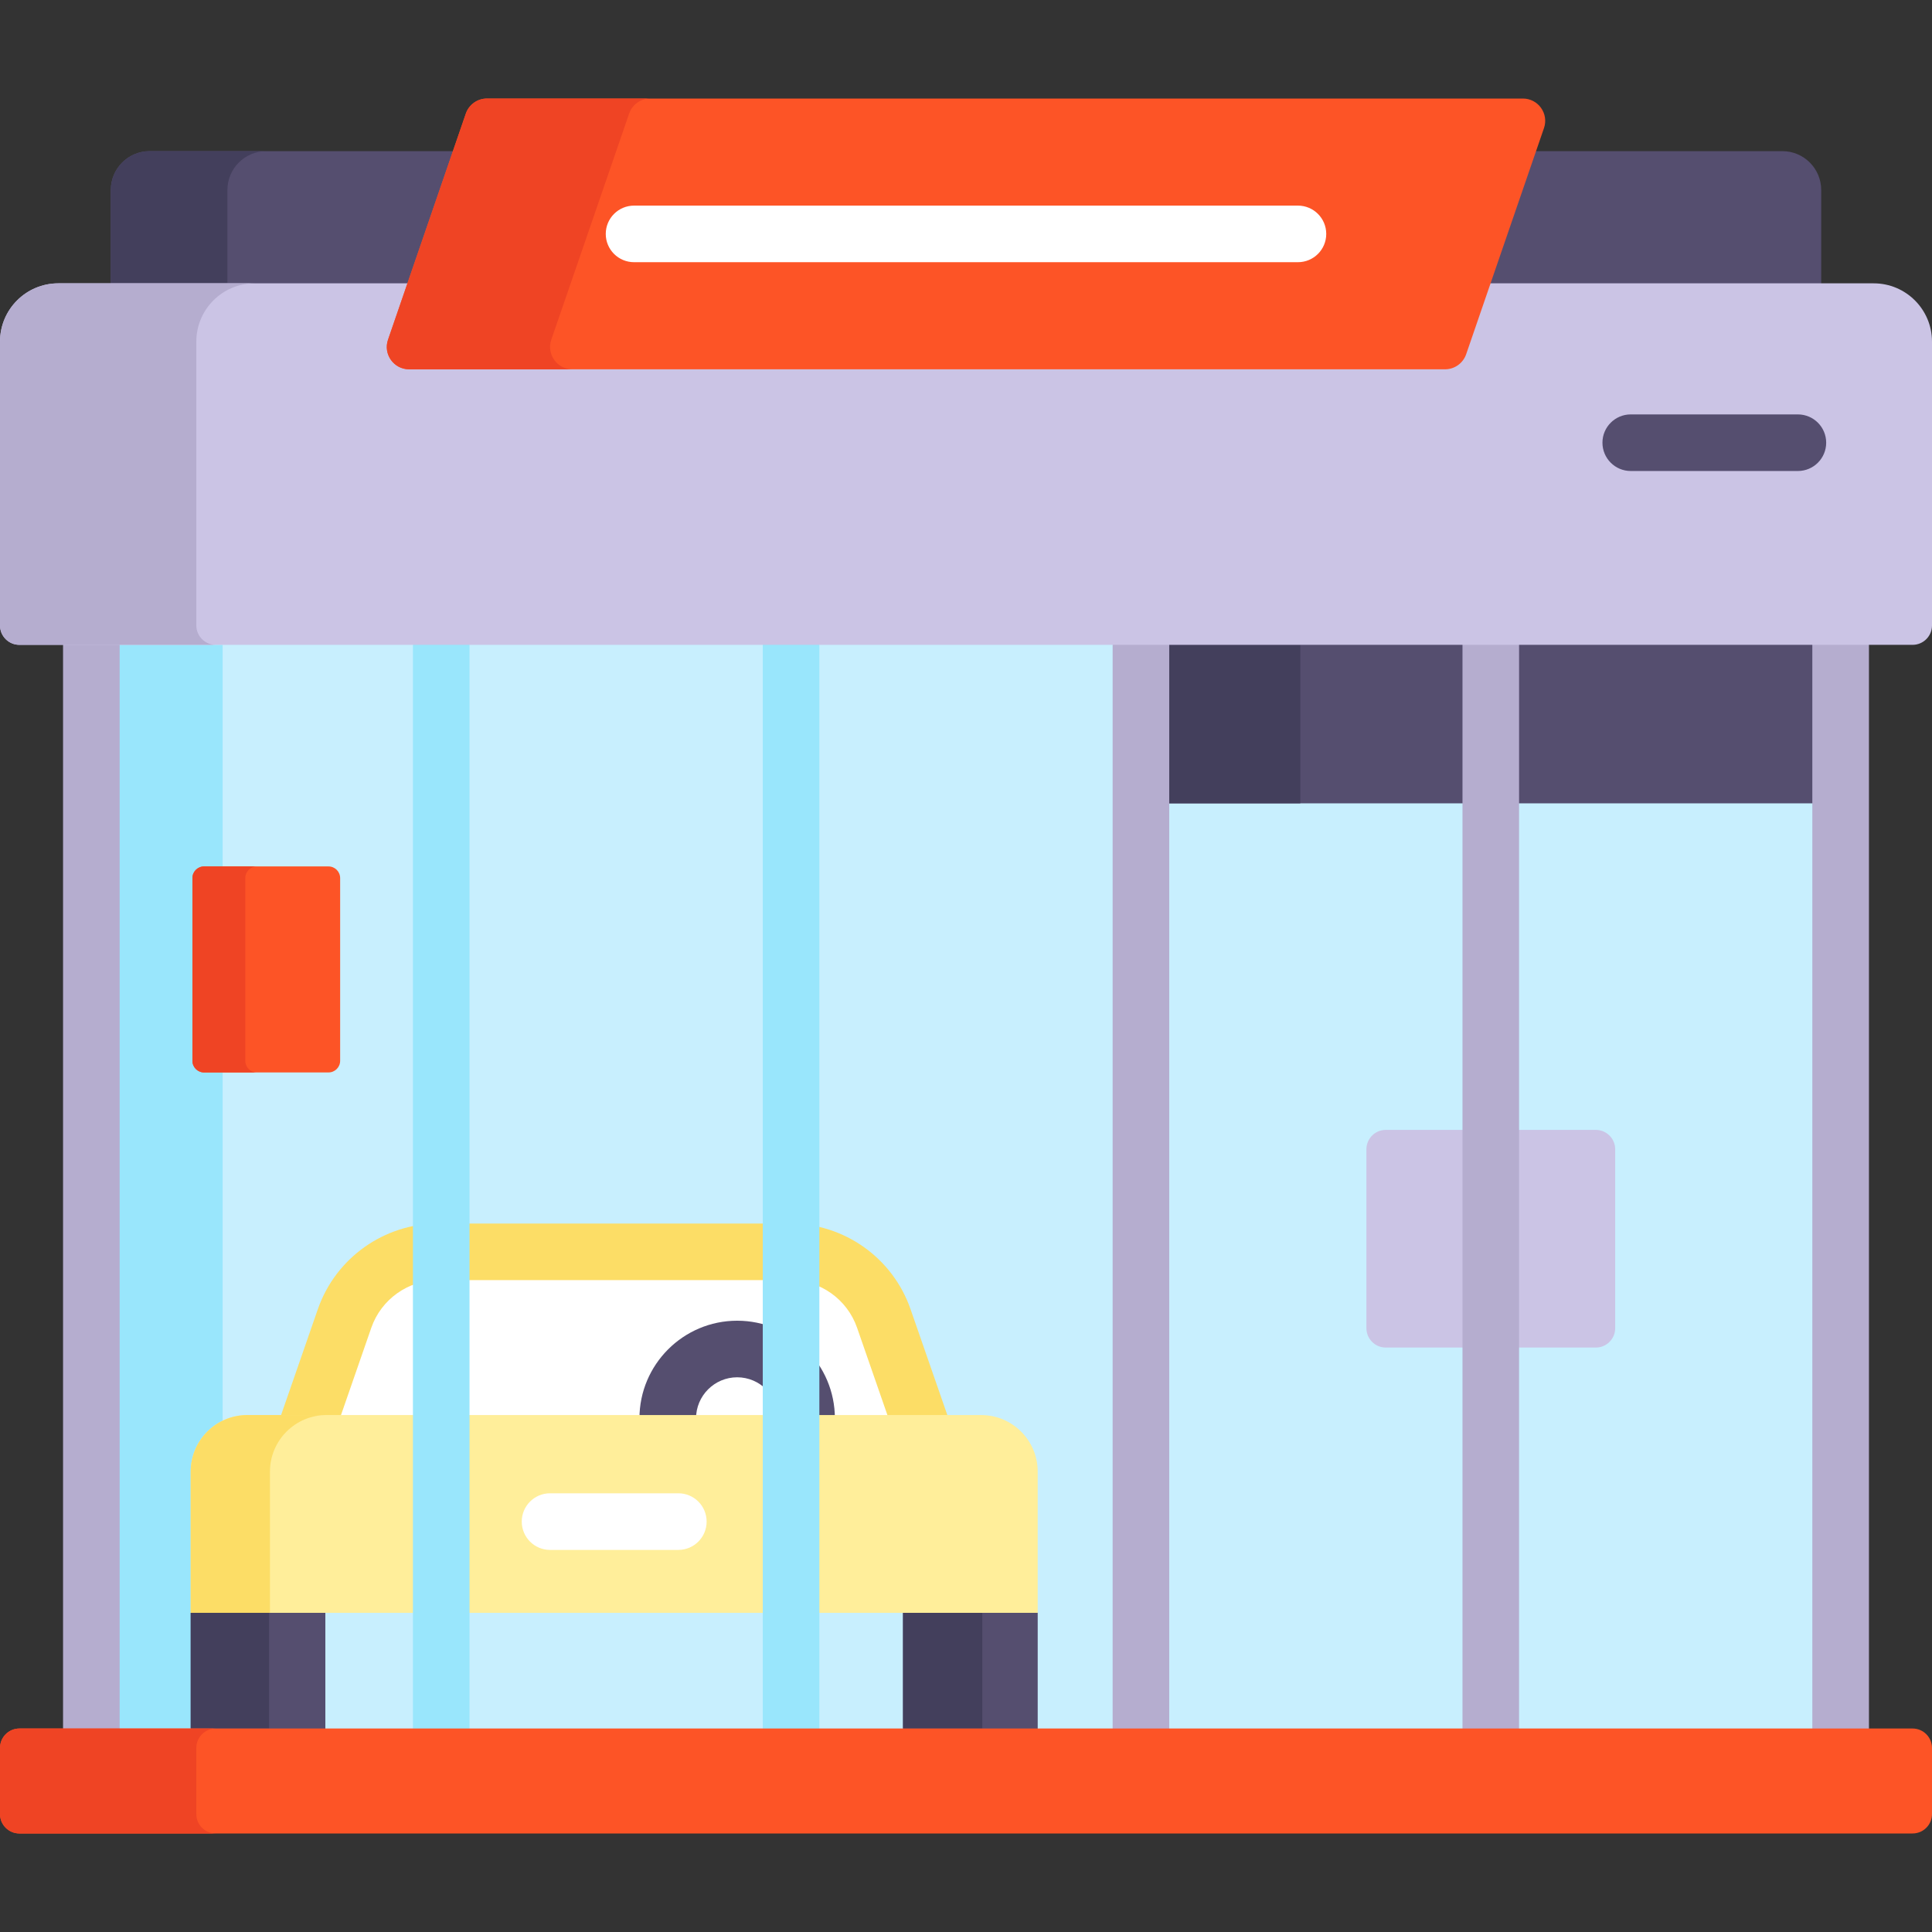 <svg width="52" height="52" viewBox="0 0 52 52" fill="none" xmlns="http://www.w3.org/2000/svg">
<rect x="0" y="0" width="52" height="52" fill="#333333" stroke="none"/>
<g clip-path="url(#clip0_11742_57675)">
<path d="M2.459 17.255H49.541V46.625H2.459V17.255Z" fill="#C8EFFE"/>
<path d="M31.368 17.255H48.881V21.622H31.368V17.255Z" fill="#554E6F"/>
<path d="M31.47 17.356H34.998V21.622H31.47V17.356Z" fill="#433F5C"/>
<path d="M2.459 17.356H5.992V46.523H2.459V17.356Z" fill="#99E6FC"/>
<path d="M36.777 30.934V35.747C36.777 36.036 37.011 36.27 37.3 36.27H42.95C43.239 36.27 43.473 36.036 43.473 35.747V30.934C43.473 30.645 43.239 30.411 42.95 30.411H37.3C37.011 30.411 36.777 30.645 36.777 30.934Z" fill="#CBC4E5"/>
<path d="M5.179 23.634V28.551C5.179 28.725 5.32 28.865 5.493 28.865H8.841C9.014 28.865 9.155 28.725 9.155 28.551V23.634C9.155 23.46 9.014 23.32 8.841 23.32H5.493C5.32 23.32 5.179 23.46 5.179 23.634Z" fill="#FD5426"/>
<path d="M6.602 28.551V23.634C6.602 23.46 6.742 23.32 6.915 23.32H5.493C5.32 23.32 5.179 23.46 5.179 23.634V28.551C5.179 28.725 5.32 28.865 5.493 28.865H6.915C6.742 28.865 6.602 28.725 6.602 28.551Z" fill="#EF4424"/>
<path d="M24.726 38.188L23.788 35.486C23.414 34.413 22.403 33.693 21.266 33.693H11.796C10.66 33.693 9.648 34.413 9.275 35.486L8.336 38.188H24.726Z" fill="white"/>
<path d="M9.143 38.188L9.994 35.736C10.261 34.97 10.985 34.455 11.796 34.455H21.266C22.077 34.455 22.802 34.97 23.068 35.736L23.92 38.188H25.533L24.507 35.236C24.028 33.858 22.726 32.932 21.266 32.932H11.796C10.337 32.932 9.035 33.858 8.555 35.236L7.53 38.188H9.143Z" fill="#FCDD66"/>
<path d="M18.734 38.188C18.734 38.184 18.734 38.181 18.734 38.177C18.734 37.567 19.231 37.07 19.841 37.07C20.451 37.07 20.948 37.567 20.948 38.177C20.948 38.181 20.948 38.184 20.948 38.188H22.471C22.471 38.184 22.471 38.181 22.471 38.177C22.471 36.727 21.291 35.547 19.841 35.547C18.391 35.547 17.211 36.727 17.211 38.177C17.211 38.181 17.211 38.184 17.211 38.188H18.734Z" fill="#554E6F"/>
<path d="M5.481 43.308L5.133 43.41V46.625H8.757V43.308H5.481Z" fill="#554E6F"/>
<path d="M5.133 43.41H7.243V46.523H5.133V43.41Z" fill="#433F5C"/>
<path d="M27.582 43.308H24.305V46.625H27.93V43.41L27.582 43.308Z" fill="#554E6F"/>
<path d="M24.305 43.41H26.438V46.523H24.305V43.41Z" fill="#433F5C"/>
<path d="M27.93 43.41H5.133V39.609C5.133 38.768 5.815 38.086 6.656 38.086H26.406C27.248 38.086 27.93 38.768 27.93 39.609V43.41Z" fill="#FFEE9A"/>
<path d="M8.789 38.086H6.656C5.815 38.086 5.133 38.768 5.133 39.609V43.41H7.266V39.609C7.266 38.768 7.948 38.086 8.789 38.086Z" fill="#FCDD66"/>
<path d="M18.258 41.716H14.805C14.384 41.716 14.043 41.375 14.043 40.954C14.043 40.533 14.384 40.192 14.805 40.192H18.258C18.678 40.192 19.019 40.533 19.019 40.954C19.019 41.375 18.678 41.716 18.258 41.716Z" fill="white"/>
<path d="M29.947 17.255H31.47V46.625H29.947V17.255Z" fill="#B5ADCF"/>
<path d="M20.53 17.255H22.053V46.625H20.53V17.255Z" fill="#99E6FC"/>
<path d="M11.114 17.255H12.637V46.625H11.114V17.255Z" fill="#99E6FC"/>
<path d="M39.363 17.255H40.886V46.625H39.363V17.255Z" fill="#B5ADCF"/>
<path d="M48.779 17.255H50.303V46.625H48.779V17.255Z" fill="#B5ADCF"/>
<path d="M1.697 17.255H3.22V46.625H1.697V17.255Z" fill="#B5ADCF"/>
<path d="M51.477 49.348H0.523C0.234 49.348 0 49.114 0 48.825V47.047C0 46.758 0.234 46.523 0.523 46.523H51.477C51.766 46.523 52 46.758 52 47.047V48.825C52 49.114 51.766 49.348 51.477 49.348Z" fill="#FD5426"/>
<path d="M5.284 48.825V47.047C5.284 46.758 5.518 46.523 5.807 46.523H0.523C0.234 46.523 0 46.758 0 47.047V48.825C0 49.114 0.234 49.348 0.523 49.348H5.807C5.518 49.348 5.284 49.114 5.284 48.825Z" fill="#EF4424"/>
<path d="M12.298 4.068H4.028C3.45 4.068 2.982 4.537 2.982 5.115V7.727H11.038L12.298 4.068Z" fill="#554E6F"/>
<path d="M47.972 4.068H41.236L39.976 7.727H49.018V5.115C49.018 4.537 48.55 4.068 47.972 4.068Z" fill="#554E6F"/>
<path d="M6.121 7.626V5.115C6.121 4.537 6.589 4.068 7.167 4.068H4.028C3.45 4.068 2.982 4.537 2.982 5.115V7.626H6.121Z" fill="#433F5C"/>
<path d="M50.431 7.626H40.011L39.366 9.501C39.296 9.703 39.106 9.838 38.893 9.838H11.012C10.849 9.838 10.701 9.762 10.606 9.629C10.51 9.495 10.486 9.33 10.54 9.176L11.073 7.626H1.569C0.703 7.626 0 8.329 0 9.195V16.833C0 17.122 0.234 17.356 0.523 17.356H51.477C51.766 17.356 52 17.122 52 16.833V9.195C52 8.329 51.297 7.626 50.431 7.626Z" fill="#CBC4E5"/>
<path d="M5.284 16.833V9.195C5.284 8.329 5.986 7.626 6.853 7.626H1.569C0.703 7.626 0 8.329 0 9.195V16.833C0 17.122 0.234 17.356 0.523 17.356H5.807C5.518 17.356 5.284 17.122 5.284 16.833Z" fill="#B5ADCF"/>
<path d="M38.893 9.94H11.012C10.599 9.94 10.309 9.533 10.444 9.143L12.538 3.057C12.622 2.815 12.85 2.652 13.107 2.652H40.987C41.401 2.652 41.691 3.058 41.556 3.449L39.462 9.534C39.378 9.777 39.15 9.94 38.893 9.94Z" fill="#FD5426"/>
<path d="M14.838 9.143L16.933 3.058C17.016 2.815 17.244 2.652 17.501 2.652H13.107C12.85 2.652 12.622 2.815 12.538 3.058L10.444 9.143C10.309 9.533 10.599 9.94 11.012 9.94H15.407C14.994 9.94 14.704 9.533 14.838 9.143Z" fill="#EF4424"/>
<path d="M34.934 7.057H17.066C16.645 7.057 16.304 6.717 16.304 6.296C16.304 5.875 16.645 5.534 17.066 5.534H34.934C35.355 5.534 35.696 5.875 35.696 6.296C35.696 6.717 35.355 7.057 34.934 7.057Z" fill="white"/>
<path d="M48.39 12.677H43.891C43.471 12.677 43.13 12.336 43.13 11.915C43.13 11.495 43.471 11.154 43.891 11.154H48.39C48.811 11.154 49.152 11.495 49.152 11.915C49.152 12.336 48.811 12.677 48.39 12.677Z" fill="#554E6F"/>
</g>
<defs>
<clipPath id="clip0_11742_57675">
<rect width="52" height="52" fill="white"/>
</clipPath>
</defs>
</svg>
